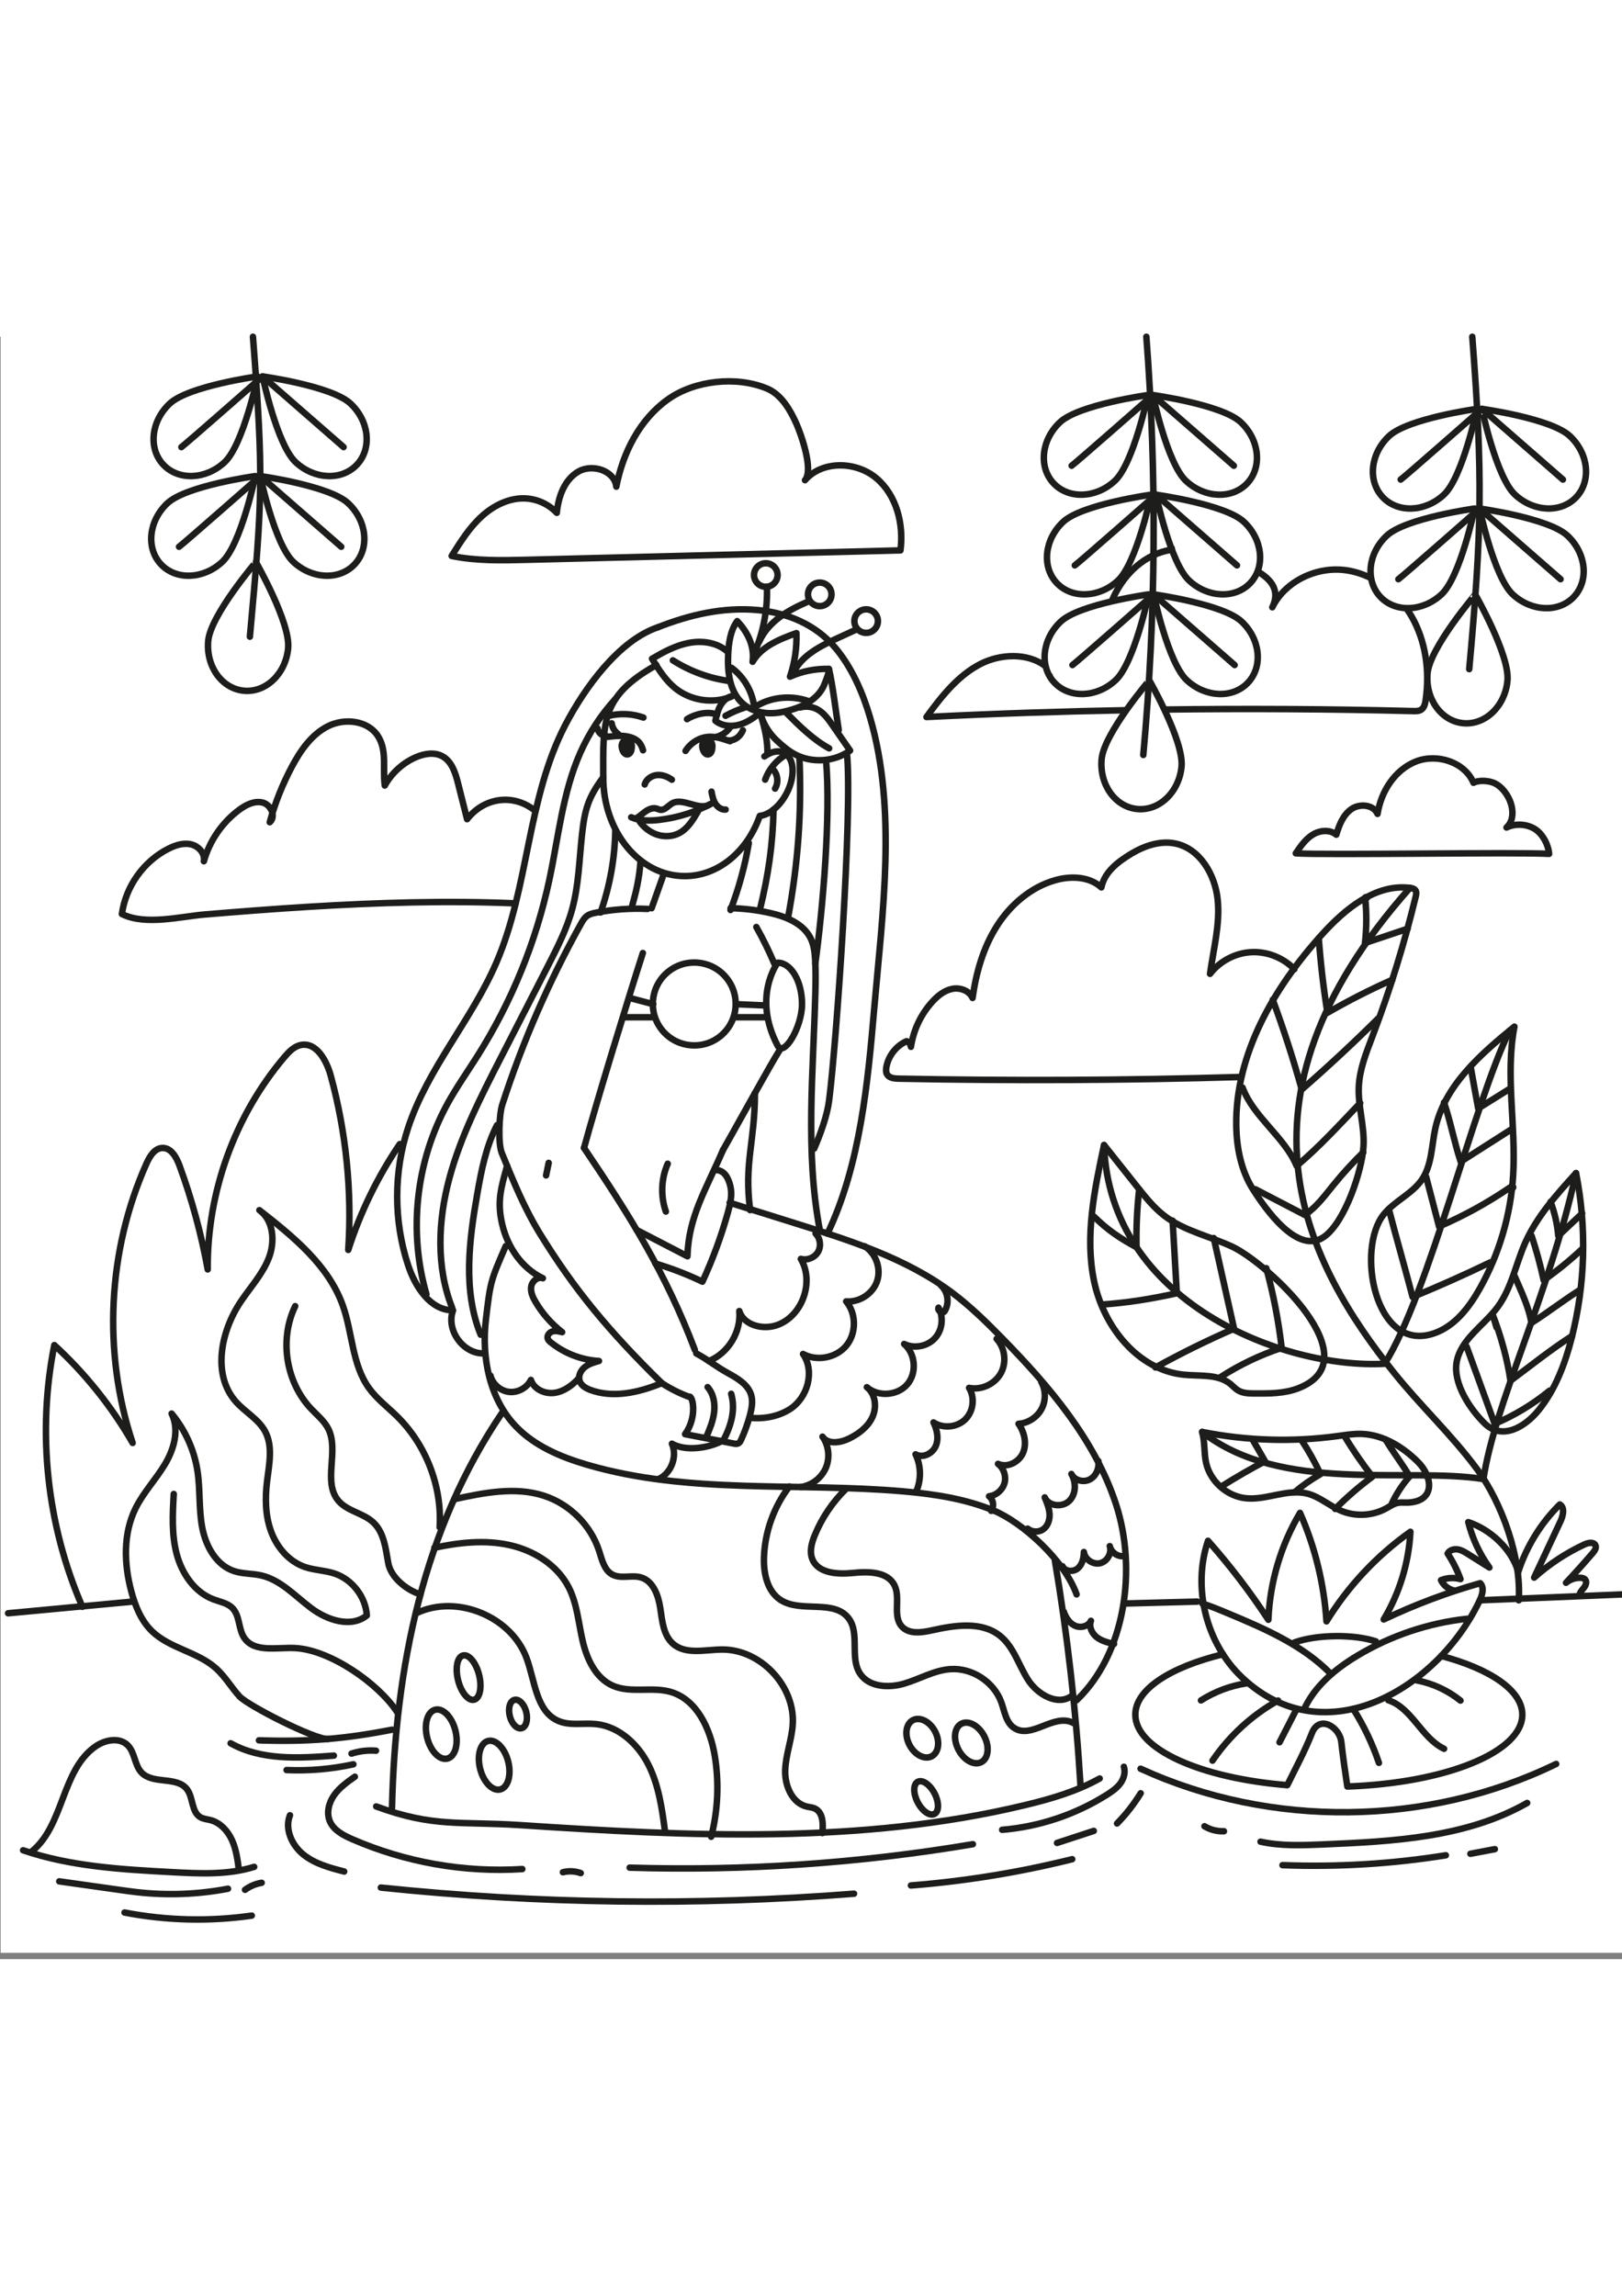 <?xml version="1.0" encoding="utf-8"?>
<!-- Generator: Adobe Illustrator 27.5.0, SVG Export Plug-In . SVG Version: 6.00 Build 0)  -->
<svg xmlns="http://www.w3.org/2000/svg" xmlns:xlink="http://www.w3.org/1999/xlink" viewBox="0 0 500 500" width="595" height="842" preserveAspectRatio="xMidYMid meet" data-scaled="true">
<rect x="0" y="0" width="500" height="500" fill="#808080" stroke="none"/>
<g id="BACKGROUND">
	<rect x="0.193" y="-1.936" style="fill:#FFFFFF;" width="500" height="500"/>
</g>
<g id="OBJECTS">
	<g>
		<g>
			<path style="fill:none;stroke:#1D1D1B;stroke-width:2;stroke-linecap:round;stroke-linejoin:round;stroke-miterlimit:10;" d="
				M353.377,0c3.289,42.891,2.973,86.058-0.945,128.896"/>
			<path style="fill:none;stroke:#1D1D1B;stroke-width:2;stroke-linecap:round;stroke-linejoin:round;stroke-miterlimit:10;" d="
				M339.594,130.132c-0.739,7.877,4.177,14.779,10.98,15.417c6.803,0.638,12.916-5.23,13.655-13.107
				c0.739-7.877-9.937-26.541-9.937-26.541S340.332,122.255,339.594,130.132z"/>
			<path style="fill:none;stroke:#1D1D1B;stroke-width:2;stroke-linecap:round;stroke-linejoin:round;stroke-miterlimit:10;" d="
				M365.827,105.834c5.784,5.398,14.251,5.725,18.913,0.73c4.662-4.995,3.753-13.42-2.031-18.818
				c-5.784-5.398-27.081-8.354-27.081-8.354S360.043,100.436,365.827,105.834z"/>
			<path style="fill:none;stroke:#1D1D1B;stroke-width:2;stroke-linecap:round;stroke-linejoin:round;stroke-miterlimit:10;" d="
				M343.913,105.834c-5.784,5.398-14.251,5.725-18.913,0.73c-4.662-4.995-3.753-13.42,2.031-18.818
				c5.784-5.398,27.081-8.354,27.081-8.354S349.696,100.436,343.913,105.834z"/>
			<path style="fill:none;stroke:#1D1D1B;stroke-width:2;stroke-linecap:round;stroke-linejoin:round;stroke-miterlimit:10;" d="
				M330.594,101.178c1.128-0.752,25.033-21.785,25.033-21.785l24.964,21.785"/>
			<path style="fill:none;stroke:#1D1D1B;stroke-width:2;stroke-linecap:round;stroke-linejoin:round;stroke-miterlimit:10;" d="
				M366.55,75.12c5.784,5.398,14.251,5.725,18.913,0.73c4.662-4.995,3.753-13.42-2.031-18.818
				c-5.784-5.398-27.081-8.354-27.081-8.354S360.766,69.722,366.55,75.12z"/>
			<path style="fill:none;stroke:#1D1D1B;stroke-width:2;stroke-linecap:round;stroke-linejoin:round;stroke-miterlimit:10;" d="
				M344.636,75.12c-5.784,5.398-14.251,5.725-18.913,0.73c-4.662-4.995-3.753-13.42,2.031-18.818
				c5.784-5.398,27.081-8.354,27.081-8.354S350.42,69.722,344.636,75.12z"/>
			<path style="fill:none;stroke:#1D1D1B;stroke-width:2;stroke-linecap:round;stroke-linejoin:round;stroke-miterlimit:10;" d="
				M331.318,70.464c1.128-0.752,25.033-21.785,25.033-21.785l24.964,21.785"/>
			<path style="fill:none;stroke:#1D1D1B;stroke-width:2;stroke-linecap:round;stroke-linejoin:round;stroke-miterlimit:10;" d="
				M365.579,44.406c5.784,5.398,14.251,5.725,18.913,0.73c4.662-4.995,3.753-13.42-2.031-18.818
				c-5.784-5.398-27.081-8.353-27.081-8.353S359.795,39.008,365.579,44.406z"/>
			<path style="fill:none;stroke:#1D1D1B;stroke-width:2;stroke-linecap:round;stroke-linejoin:round;stroke-miterlimit:10;" d="
				M343.665,44.406c-5.784,5.398-14.251,5.725-18.913,0.73c-4.662-4.995-3.753-13.42,2.031-18.818
				c5.784-5.398,27.081-8.353,27.081-8.353S349.448,39.008,343.665,44.406z"/>
			<path style="fill:none;stroke:#1D1D1B;stroke-width:2;stroke-linecap:round;stroke-linejoin:round;stroke-miterlimit:10;" d="
				M330.346,39.75c1.128-0.752,25.033-21.785,25.033-21.785l24.964,21.785"/>
		</g>
		<g>
			<path style="fill:none;stroke:#1D1D1B;stroke-width:2;stroke-linecap:round;stroke-linejoin:round;stroke-miterlimit:10;" d="
				M453.846,0c3.289,42.891,2.973,59.604-0.945,102.442"/>
			<path style="fill:none;stroke:#1D1D1B;stroke-width:2;stroke-linecap:round;stroke-linejoin:round;stroke-miterlimit:10;" d="
				M440.063,103.678c-0.739,7.877,4.177,14.779,10.98,15.417c6.803,0.638,12.916-5.23,13.655-13.107
				c0.739-7.877-9.937-26.541-9.937-26.541S440.801,95.801,440.063,103.678z"/>
			<path style="fill:none;stroke:#1D1D1B;stroke-width:2;stroke-linecap:round;stroke-linejoin:round;stroke-miterlimit:10;" d="
				M466.296,79.38c5.784,5.398,14.251,5.725,18.913,0.73c4.662-4.995,3.753-13.42-2.031-18.818
				c-5.784-5.398-27.081-8.353-27.081-8.353S460.512,73.982,466.296,79.38z"/>
			<path style="fill:none;stroke:#1D1D1B;stroke-width:2;stroke-linecap:round;stroke-linejoin:round;stroke-miterlimit:10;" d="
				M444.382,79.38c-5.783,5.398-14.251,5.725-18.913,0.73c-4.662-4.995-3.753-13.42,2.031-18.818
				c5.784-5.398,27.081-8.353,27.081-8.353S450.165,73.982,444.382,79.38z"/>
			<path style="fill:none;stroke:#1D1D1B;stroke-width:2;stroke-linecap:round;stroke-linejoin:round;stroke-miterlimit:10;" d="
				M431.063,74.723c1.128-0.752,25.033-21.785,25.033-21.785l24.964,21.785"/>
			<path style="fill:none;stroke:#1D1D1B;stroke-width:2;stroke-linecap:round;stroke-linejoin:round;stroke-miterlimit:10;" d="
				M467.019,48.666c5.784,5.398,14.251,5.725,18.913,0.73c4.662-4.995,3.753-13.42-2.031-18.818s-27.081-8.353-27.081-8.353
				S461.235,43.268,467.019,48.666z"/>
			<path style="fill:none;stroke:#1D1D1B;stroke-width:2;stroke-linecap:round;stroke-linejoin:round;stroke-miterlimit:10;" d="
				M445.105,48.666c-5.784,5.398-14.251,5.725-18.913,0.73s-3.753-13.42,2.031-18.818c5.784-5.398,27.081-8.353,27.081-8.353
				S450.889,43.268,445.105,48.666z"/>
			<path style="fill:none;stroke:#1D1D1B;stroke-width:2;stroke-linecap:round;stroke-linejoin:round;stroke-miterlimit:10;" d="
				M431.787,44.009c1.128-0.752,25.033-21.785,25.033-21.785l24.964,21.785"/>
		</g>
		<g>
			<path style="fill:none;stroke:#1D1D1B;stroke-width:2;stroke-linecap:round;stroke-linejoin:round;stroke-miterlimit:10;" d="
				M77.974,0c3.289,42.891,2.973,49.604-0.944,92.442"/>
			<path style="fill:none;stroke:#1D1D1B;stroke-width:2;stroke-linecap:round;stroke-linejoin:round;stroke-miterlimit:10;" d="
				M64.19,93.678c-0.739,7.877,4.177,14.779,10.98,15.417c6.803,0.638,12.916-5.23,13.655-13.107
				c0.739-7.877-9.937-26.541-9.937-26.541S64.929,85.801,64.19,93.678z"/>
			<path style="fill:none;stroke:#1D1D1B;stroke-width:2;stroke-linecap:round;stroke-linejoin:round;stroke-miterlimit:10;" d="
				M90.424,69.38c5.784,5.398,14.251,5.725,18.913,0.73c4.662-4.995,3.753-13.42-2.031-18.818
				c-5.784-5.398-27.081-8.353-27.081-8.353S84.64,63.982,90.424,69.38z"/>
			<path style="fill:none;stroke:#1D1D1B;stroke-width:2;stroke-linecap:round;stroke-linejoin:round;stroke-miterlimit:10;" d="
				M68.51,69.38c-5.784,5.398-14.251,5.725-18.913,0.73c-4.662-4.995-3.753-13.42,2.031-18.818
				c5.784-5.398,27.081-8.353,27.081-8.353S74.293,63.982,68.51,69.38z"/>
			<path style="fill:none;stroke:#1D1D1B;stroke-width:2;stroke-linecap:round;stroke-linejoin:round;stroke-miterlimit:10;" d="
				M55.191,64.723c1.128-0.752,25.033-21.785,25.033-21.785l24.964,21.785"/>
			<path style="fill:none;stroke:#1D1D1B;stroke-width:2;stroke-linecap:round;stroke-linejoin:round;stroke-miterlimit:10;" d="
				M91.147,38.666c5.784,5.398,14.251,5.725,18.913,0.73c4.662-4.995,3.753-13.42-2.031-18.818
				c-5.784-5.398-27.081-8.353-27.081-8.353S85.363,33.268,91.147,38.666z"/>
			<path style="fill:none;stroke:#1D1D1B;stroke-width:2;stroke-linecap:round;stroke-linejoin:round;stroke-miterlimit:10;" d="
				M69.233,38.666c-5.784,5.398-14.251,5.725-18.913,0.73s-3.753-13.42,2.031-18.818c5.784-5.398,27.081-8.353,27.081-8.353
				S75.016,33.268,69.233,38.666z"/>
			<path style="fill:none;stroke:#1D1D1B;stroke-width:2;stroke-linecap:round;stroke-linejoin:round;stroke-miterlimit:10;" d="
				M55.914,34.009c1.128-0.752,25.033-21.785,25.033-21.785l24.964,21.785"/>
		</g>
	</g>
	<g>
		
			<line style="fill:none;stroke:#1D1D1B;stroke-width:2;stroke-linecap:round;stroke-linejoin:round;stroke-miterlimit:10;" x1="2.497" y1="393.41" x2="40.877" y2="389.813"/>
		
			<line style="fill:none;stroke:#1D1D1B;stroke-width:2;stroke-linecap:round;stroke-linejoin:round;stroke-miterlimit:10;" x1="346.46" y1="390.41" x2="369.071" y2="389.813"/>
		
			<line style="fill:none;stroke:#1D1D1B;stroke-width:2;stroke-linecap:round;stroke-linejoin:round;stroke-miterlimit:10;" x1="456.151" y1="389.417" x2="500.328" y2="387.589"/>
	</g>
	<g>
		<g>
			<path style="fill:none;stroke:#1D1D1B;stroke-width:2;stroke-linecap:round;stroke-linejoin:round;stroke-miterlimit:10;" d="
				M456.151,389.417c0.803-1.702,1.45-3.944,0.127-5.282c-10.202,2.888-20.161,6.634-29.737,11.187
				c4.896-8.156,7.749-17.527,8.227-27.027c-10.36,7.339-19.216,16.792-25.864,27.609c-0.741-11.507-3.517-22.88-8.16-33.435
				c-5.903,9.953-9.288,21.386-9.755,32.949c-5.605-8.55-11.83-16.694-18.609-24.346c-4.88,14.511-0.579,31.684,10.565,42.182
				C408.636,437.451,443.432,416.355,456.151,389.417z"/>
			<path style="fill:none;stroke:#1D1D1B;stroke-width:2;stroke-linecap:round;stroke-linejoin:round;stroke-miterlimit:10;" d="
				M452.221,395.105c-11.895,1.297-23.499,5.197-33.763,11.346c-6.826,4.089-13.278,9.438-16.525,16.703"/>
			<path style="fill:none;stroke:#1D1D1B;stroke-width:2;stroke-linecap:round;stroke-linejoin:round;stroke-miterlimit:10;" d="
				M370.627,390.41c2.451,0.753,4.822,1.741,7.188,2.728c11.642,4.854,23.622,9.932,32.436,18.955"/>
			<path style="fill:none;stroke:#1D1D1B;stroke-width:2;stroke-linecap:round;stroke-linejoin:round;stroke-miterlimit:10;" d="
				M399.008,402.418c6.749-2.477,18.32-2.632,25.133-0.338"/>
			<path style="fill:none;stroke:#1D1D1B;stroke-width:2;stroke-linecap:round;stroke-linejoin:round;stroke-miterlimit:10;" d="
				M376.985,406.041c-16.262,3.973-27.004,10.829-27.004,18.62c0,10.644,20.054,19.537,46.838,21.724
				c2.608-5.317,5.427-10.499,7.613-16.08c2.224-5.678,8.546-1.929,9.048,2.809c0.487,4.591,1.194,9.136,1.849,13.686
				c30.265-1.071,53.943-10.573,53.943-22.14c0-7.465-9.86-14.07-24.987-18.105"/>
			<path style="fill:none;stroke:#1D1D1B;stroke-width:2;stroke-linecap:round;stroke-linejoin:round;stroke-miterlimit:10;" d="
				M351.599,441.313c40.108,18.398,88.435,17.845,128.111-1.466"/>
			<path style="fill:none;stroke:#1D1D1B;stroke-width:2;stroke-linecap:round;stroke-linejoin:round;stroke-miterlimit:10;" d="
				M470.77,451.87c-18.804,10.698-41.355,11.869-62.97,12.781c-6.429,0.271-12.944,0.536-19.228-0.847"/>
			<path style="fill:none;stroke:#1D1D1B;stroke-width:2;stroke-linecap:round;stroke-linejoin:round;stroke-miterlimit:10;" d="
				M377.298,460.578c-2.094,0.095-4.214-0.446-6.006-1.533"/>
			<path style="fill:none;stroke:#1D1D1B;stroke-width:2;stroke-linecap:round;stroke-linejoin:round;stroke-miterlimit:10;" d="
				M395.344,471.036c16.831,0.647,33.726-0.374,50.357-3.044"/>
			<path style="fill:none;stroke:#1D1D1B;stroke-width:2;stroke-linecap:round;stroke-linejoin:round;stroke-miterlimit:10;" d="
				M453.271,467.531c2.511-0.475,5.022-0.95,7.533-1.425"/>
		</g>
		<path style="fill:none;stroke:#1D1D1B;stroke-width:2;stroke-linecap:round;stroke-linejoin:round;stroke-miterlimit:10;" d="
			M384.143,415.013c-4.94,0.766-9.717,2.567-13.934,5.252"/>
		<path style="fill:none;stroke:#1D1D1B;stroke-width:2;stroke-linecap:round;stroke-linejoin:round;stroke-miterlimit:10;" d="
			M393.972,420.297c-8.046,4.501-15.023,10.899-20.204,18.525"/>
		<path style="fill:none;stroke:#1D1D1B;stroke-width:2;stroke-linecap:round;stroke-linejoin:round;stroke-miterlimit:10;" d="
			M399.708,422.903c-1.758,3.422-3.516,6.843-5.274,10.264"/>
		<path style="fill:none;stroke:#1D1D1B;stroke-width:2;stroke-linecap:round;stroke-linejoin:round;stroke-miterlimit:10;" d="
			M417.155,422.896c3.286,5.199,5.948,10.792,7.911,16.621"/>
		<path style="fill:none;stroke:#1D1D1B;stroke-width:2;stroke-linecap:round;stroke-linejoin:round;stroke-miterlimit:10;" d="
			M427.956,420.209c7.31,2.389,10.252,11.665,17.199,14.964"/>
		<path style="fill:none;stroke:#1D1D1B;stroke-width:2;stroke-linecap:round;stroke-linejoin:round;stroke-miterlimit:10;" d="
			M436.805,414.106c4.882,0.939,9.526,3.093,13.397,6.214"/>
	</g>
	<g>
		<g>
			<g>
				<path style="fill:none;stroke:#1D1D1B;stroke-width:2;stroke-linecap:round;stroke-linejoin:round;stroke-miterlimit:10;" d="
					M468.167,389.417c0.886-13.034-5.145-30.021-12.92-40.52c-7.775-10.5-17.427-19.469-25.579-29.678
					c-26.353-33.003-53.895-83.103,4.965-149.366"/>
				<path style="fill:none;stroke:#1D1D1B;stroke-width:2;stroke-linecap:round;stroke-linejoin:round;stroke-miterlimit:10;" d="
					M420.313,249.549c0.381-6.184-1.74-12.308-1.444-18.496c0.256-5.352,2.298-10.433,4.202-15.441
					c5.344-14.058,9.801-28.453,13.336-43.071c0.155-0.641,0.295-1.371-0.073-1.919c-0.358-0.533-1.062-0.689-1.699-0.769
					c-10.579-1.318-19.999,6.469-27.147,14.379c-14.783,16.36-26.75,36.896-26.39,58.943c0.112,6.846,1.488,13.835,5.16,19.614
					c3.917,6.163,13.828,20.334,21.93,14.582C414.631,272.796,419.832,257.071,420.313,249.549z"/>
				<path style="fill:none;stroke:#1D1D1B;stroke-width:2;stroke-linecap:round;stroke-linejoin:round;stroke-miterlimit:10;" d="
					M426.608,270.413c3.387-4.125,8.807-6.317,11.783-10.748c3.057-4.554,2.898-10.449,4.088-15.803
					c2.924-13.15,13.912-22.741,24.357-31.248c-2.859,14.958,0.513,30.389-0.376,45.593c-0.717,12.264-4.257,24.354-10.268,35.067
					c-3.293,5.87-7.715,11.634-14.073,13.843C423.736,313.502,417.935,280.976,426.608,270.413z"/>
				<path style="fill:none;stroke:#1D1D1B;stroke-width:2;stroke-linecap:round;stroke-linejoin:round;stroke-miterlimit:10;" d="
					M379.835,280.425c-6.962-3.247-14.807-4.845-20.902-9.519c-3.231-2.478-5.799-5.7-8.332-8.888
					c-3.422-4.306-6.844-8.612-10.265-12.918c-2.986,13.876-5.978,28.252-3.04,42.138c2.938,13.886,13.502,27.217,27.623,28.646
					c4.945,0.5,10.515-0.29,14.364,2.856c0.775,0.634,1.441,1.406,2.291,1.935c1.534,0.954,3.446,0.992,5.252,1.001
					c4.47,0.022,9.057,0.024,13.238-1.557C423.325,315.322,390.54,285.417,379.835,280.425z"/>
				<path style="fill:none;stroke:#1D1D1B;stroke-width:2;stroke-linecap:round;stroke-linejoin:round;stroke-miterlimit:10;" d="
					M465.379,213.807c-11.05,22.31-24.856,81.064-38.55,102.712c-31.197,1.665-84.844-18.965-86.493-67.419"/>
				<path style="fill:none;stroke:#1D1D1B;stroke-width:2;stroke-linecap:round;stroke-linejoin:round;stroke-miterlimit:10;" d="
					M485.835,257.75c-8.254,37.508-25.117,70.977-28.551,94.305c-23.328-3.765-62.434,4.607-86.721-14.536"/>
				<path style="fill:none;stroke:#1D1D1B;stroke-width:2;stroke-linecap:round;stroke-linejoin:round;stroke-miterlimit:10;" d="
					M449.028,316.005c1.244-7.06,8.405-11.237,12.661-17.006c4.285-5.808,5.567-13.24,8.504-19.833
					c3.613-8.111,9.677-14.838,15.642-21.416c3.339,16.784,2.864,34.316-1.379,50.895c-2.02,7.89-4.962,15.709-10.058,22.063
					c-4.272,5.326-11.284,9.446-16.651,4.274C453.196,330.597,447.866,322.602,449.028,316.005z"/>
				<path style="fill:none;stroke:#1D1D1B;stroke-width:2;stroke-linecap:round;stroke-linejoin:round;stroke-miterlimit:10;" d="
					M419.728,338.134c-2.463-0.084-4.912,0.323-7.354,0.658c-13.879,1.901-28.074,1.469-41.812-1.274
					c0.915,3.091,0.532,6.429,1.24,9.573c1.278,5.671,6.42,10.25,12.201,10.865c6.396,0.681,12.883-3.035,19.104-1.4
					c3.747,0.985,6.748,3.773,10.32,5.273c4.391,1.844,9.613,1.579,13.795-0.7c1.23-0.67,2.412-1.518,3.792-1.76
					c0.961-0.169,1.948-0.027,2.923-0.066c8.713-0.348,7.685-8.006,3.219-12.476C432.548,342.214,426.405,338.362,419.728,338.134z"
					/>
				<path style="fill:none;stroke:#1D1D1B;stroke-width:2;stroke-linecap:round;stroke-linejoin:round;stroke-miterlimit:10;" d="
					M25.397,391.413c-10.965-25.176-14.029-53.727-8.655-80.657c9.521,8.748,17.697,18.959,24.152,30.163
					c-9.297-27.922-7.736-59.307,4.286-86.169c0.979-2.187,2.481-4.662,4.875-4.74c2.713-0.089,4.351,2.9,5.285,5.449
					c3.806,10.387,6.718,21.101,8.692,31.986c-0.236-23.681,8.309-47.349,23.616-65.419c1.397-1.649,3.004-3.345,5.127-3.754
					c4.77-0.919,7.902,4.777,9.181,9.463c4.759,17.432,6.591,35.658,5.397,53.689c3.689-11.555,9.054-22.573,15.876-32.603"/>
			</g>
			<path style="fill:none;stroke:#1D1D1B;stroke-width:2;stroke-linecap:round;stroke-linejoin:round;stroke-miterlimit:10;" d="
				M477.986,266.608c1.261,3.366,2.061,6.905,2.371,10.486c2.453-2.307,4.906-4.614,7.359-6.921"/>
			<path style="fill:none;stroke:#1D1D1B;stroke-width:2;stroke-linecap:round;stroke-linejoin:round;stroke-miterlimit:10;" d="
				M472.134,277.074c1.479,4.497,2.722,9.071,3.723,13.698c4.204-2.942,8.195-6.191,11.928-9.711"/>
			<path style="fill:none;stroke:#1D1D1B;stroke-width:2;stroke-linecap:round;stroke-linejoin:round;stroke-miterlimit:10;" d="
				M466.916,289.521c1.968,4.611,4.367,9.465,5.156,14.417c5.232-3.338,9.463-6.676,14.695-10.013"/>
			<path style="fill:none;stroke:#1D1D1B;stroke-width:2;stroke-linecap:round;stroke-linejoin:round;stroke-miterlimit:10;" d="
				M461.323,305.323c-0.387-1.29-0.774-2.581-1.161-3.871c2.43,6.282,4.515,13.63,5.455,20.3c6.516-4.833,12.194-9.448,19.02-13.833
				"/>
			<path style="fill:none;stroke:#1D1D1B;stroke-width:2;stroke-linecap:round;stroke-linejoin:round;stroke-miterlimit:10;" d="
				M452.102,311.24c2.882,7.929,5.764,15.857,8.645,23.786c6.094-2.579,11.815-6.036,16.933-10.23"/>
			<path style="fill:none;stroke:#1D1D1B;stroke-width:2;stroke-linecap:round;stroke-linejoin:round;stroke-miterlimit:10;" d="
				M421.353,172.955c0.058-0.29-0.521-0.36-0.533-0.064c0.493,4.635,0.475,9.325-0.056,13.956c4.383-1.467,8.766-2.934,13.148-4.401
				"/>
			<path style="fill:none;stroke:#1D1D1B;stroke-width:2;stroke-linecap:round;stroke-linejoin:round;stroke-miterlimit:10;" d="
				M406.521,185.338c0.566,7.705,1.457,15.386,2.671,23.015c6.487-3.754,13.177-7.157,20.03-10.192"/>
			<path style="fill:none;stroke:#1D1D1B;stroke-width:2;stroke-linecap:round;stroke-linejoin:round;stroke-miterlimit:10;" d="
				M392.336,204.325c3.36,9.095,6.346,18.329,8.947,27.669c8.165-7.123,16.103-14.508,23.795-22.14"/>
			<path style="fill:none;stroke:#1D1D1B;stroke-width:2;stroke-linecap:round;stroke-linejoin:round;stroke-miterlimit:10;" d="
				M383.041,231.403c3.308,9.049,12.988,15.238,16.667,24.143c7.118-6.016,12.918-12.409,19.362-19.142
				c0.075-0.078,0.15-0.157,0.225-0.235"/>
			<path style="fill:none;stroke:#1D1D1B;stroke-width:2;stroke-linecap:round;stroke-linejoin:round;stroke-miterlimit:10;" d="
				M386.986,262.732c5.079,2.641,10.158,5.282,15.237,7.922c3.591-2.406,6.195-5.983,8.919-9.34
				c2.835-3.493,5.877-6.819,9.103-9.955"/>
			<path style="fill:none;stroke:#1D1D1B;stroke-width:2;stroke-linecap:round;stroke-linejoin:round;stroke-miterlimit:10;" d="
				M453.382,225.224c0.761,4.206,1.523,8.411,2.284,12.617c3.291-2.051,6.582-4.103,9.872-6.154"/>
			<path style="fill:none;stroke:#1D1D1B;stroke-width:2;stroke-linecap:round;stroke-linejoin:round;stroke-miterlimit:10;" d="
				M445.124,235.977c2.076,6.078,3.126,12.165,5.151,18.26c5.334-3.402,10.668-6.804,16.003-10.206"/>
			<path style="fill:none;stroke:#1D1D1B;stroke-width:2;stroke-linecap:round;stroke-linejoin:round;stroke-miterlimit:10;" d="
				M439.615,258.874c1.33,5.115,2.66,10.23,3.99,15.345c7.68-3.31,15.04-7.364,21.942-12.087c0.264-0.181,0.638-0.358,0.873-0.142
				c0.236,0.216-0.348,0.598-0.327,0.279"/>
			<path style="fill:none;stroke:#1D1D1B;stroke-width:2;stroke-linecap:round;stroke-linejoin:round;stroke-miterlimit:10;" d="
				M428.117,268.842c2.445,9.366,4.89,17.732,7.335,27.098c8.095-3.316,16.087-6.882,23.962-10.691"/>
			<path style="fill:none;stroke:#1D1D1B;stroke-width:2;stroke-linecap:round;stroke-linejoin:round;stroke-miterlimit:10;" d="
				M337.229,271.146c4.178,4.133,7.95,6.667,13.123,9.457c-0.122-5.957,0.15-11.921,0.815-17.842"/>
			<path style="fill:none;stroke:#1D1D1B;stroke-width:2;stroke-linecap:round;stroke-linejoin:round;stroke-miterlimit:10;" d="
				M361.468,272.389c0.436,7.466,0.872,14.933,1.308,22.4c-7.97,1.749-15.068,2.915-23.207,3.484"/>
			<path style="fill:none;stroke:#1D1D1B;stroke-width:2;stroke-linecap:round;stroke-linejoin:round;stroke-miterlimit:10;" d="
				M374.158,277.776c2.085,9.311,4.171,18.623,6.256,27.934c-8.265,3.589-16.357,7.576-24.239,11.943"/>
			<path style="fill:none;stroke:#1D1D1B;stroke-width:2;stroke-linecap:round;stroke-linejoin:round;stroke-miterlimit:10;" d="
				M390.349,287.059c2.192,8.051,3.778,16.267,4.742,24.555c-6.619,2.178-12.958,5.206-18.813,8.986"/>
			<path style="fill:none;stroke:#1D1D1B;stroke-width:2;stroke-linecap:round;stroke-linejoin:round;stroke-miterlimit:10;" d="
				M386.424,340.414c1.18,2.044,2.361,4.089,3.541,6.134c-4.532,2.405-8.978,4.972-13.327,7.694"/>
			<path style="fill:none;stroke:#1D1D1B;stroke-width:2;stroke-linecap:round;stroke-linejoin:round;stroke-miterlimit:10;" d="
				M401.172,339.991c2.226,3.354,4.195,6.879,5.884,10.534c-2.833,1.603-5.512,3.476-7.99,5.587"/>
			<path style="fill:none;stroke:#1D1D1B;stroke-width:2;stroke-linecap:round;stroke-linejoin:round;stroke-miterlimit:10;" d="
				M414.391,338.689c2.627,4.382,5.526,8.601,8.675,12.625c-4.073,3.018-7.917,6.345-11.49,9.942"/>
			<path style="fill:none;stroke:#1D1D1B;stroke-width:2;stroke-linecap:round;stroke-linejoin:round;stroke-miterlimit:10;" d="
				M427.102,339.859c2.48,4.119,4.961,7.237,7.441,11.356c-2.272,2.568-4.162,5.473-5.588,8.591"/>
		</g>
		<path style="fill:none;stroke:#1D1D1B;stroke-width:2;stroke-linecap:round;stroke-linejoin:round;stroke-miterlimit:10;" d="
			M486.906,387.777c0.111-0.9,0.846-1.569,1.399-2.287c0.553-0.719,0.929-1.8,0.333-2.483c-0.366-0.419-0.973-0.524-1.529-0.532
			c-1.577-0.024-3.156,0.532-4.37,1.539c2.823-2.999,5.577-6.064,8.257-9.192c0.563-0.657,1.159-1.513,0.833-2.313
			c-0.475-1.164-2.195-0.873-3.336-0.345c-5.662,2.622-10.931,6.091-15.577,10.256c2.702-5.774,5.405-11.548,8.107-17.322
			c0.812-1.735,1.435-4.206-0.188-5.225c-5.841,5.766-10.274,12.949-12.81,20.755c-2.077-7.023-8.47-12.987-15.413-15.317
			c1.254,5.025,3.478,9.806,6.512,14.003c-2.191-1.379-4.382-2.758-6.573-4.137c-1.004-0.632-2.046-1.279-3.219-1.457
			c-1.173-0.179-2.523,0.236-3.081,1.283c1.613,2.466,2.945,5.116,3.96,7.883c-1.962-0.551-4.106-0.434-5.997,0.326
			c0.742,1.567,2.225,2.764,3.913,3.159"/>
	</g>
	<g>
		<g>
			
				<ellipse transform="matrix(0.755 -0.655 0.655 0.755 -82.4 190.601)" style="fill:none;stroke:#1D1D1B;stroke-width:2;stroke-linecap:round;stroke-linejoin:round;stroke-miterlimit:10;" cx="214.15" cy="205.692" rx="12.781" ry="12.781"/>
			<path style="fill:none;stroke:#1D1D1B;stroke-width:2;stroke-linecap:round;stroke-linejoin:round;stroke-miterlimit:10;" d="
				M239.712,218.473c1.93,3.676,7.518-5.722,7.518-12.781c0-7.059-3.366-12.781-7.518-12.781
				C239.712,192.911,231.818,203.436,239.712,218.473z"/>
			
				<line style="fill:none;stroke:#1D1D1B;stroke-width:2;stroke-linecap:round;stroke-linejoin:round;stroke-miterlimit:10;" x1="226.931" y1="205.692" x2="236.204" y2="206.104"/>
			
				<line style="fill:none;stroke:#1D1D1B;stroke-width:2;stroke-linecap:round;stroke-linejoin:round;stroke-miterlimit:10;" x1="226.275" y1="209.732" x2="236.204" y2="209.732"/>
			
				<line style="fill:none;stroke:#1D1D1B;stroke-width:2;stroke-linecap:round;stroke-linejoin:round;stroke-miterlimit:10;" x1="201.369" y1="205.692" x2="194.226" y2="203.812"/>
			
				<line style="fill:none;stroke:#1D1D1B;stroke-width:2;stroke-linecap:round;stroke-linejoin:round;stroke-miterlimit:10;" x1="192.347" y1="209.732" x2="201.369" y2="209.732"/>
			<path style="fill:none;stroke:#1D1D1B;stroke-width:2;stroke-linecap:round;stroke-linejoin:round;stroke-miterlimit:10;" d="
				M202.341,101.178c-17.336,9.693-16.385,17.777-16.385,34.594c0,16.817,11.248,30.449,25.124,30.449
				c10.396,0,19.316-7.652,23.137-18.562c2.846-0.267,6.15-2.913,8.257-6.943c2.741-5.243,2.414-10.827-0.732-12.472
				c-1.743-0.911-3.985-0.417-6.105,1.093"/>
			<path style="fill:none;stroke:#1D1D1B;stroke-width:2;stroke-linecap:round;stroke-linejoin:round;stroke-miterlimit:10;" d="
				M202.841,89.522c-12.099,4.069-22.649,18.753-28.556,30.069c-5.906,11.316-8.751,23.944-11.306,36.451
				c-2.556,12.507-4.919,25.177-9.983,36.894c-7.617,17.621-21.078,32.455-27.131,50.673c-4.551,13.695-4.57,28.855-0.054,42.561
				c2.191,6.649,6.844,13.901,13.845,13.877c-2.242,6,3.059,13.437,9.463,13.275"/>
			<path style="fill:none;stroke:#1D1D1B;stroke-width:2;stroke-linecap:round;stroke-linejoin:round;stroke-miterlimit:10;" d="
				M202.841,89.522c9.771-3.839,20.089-6.248,30.545-5.311c9.251,0.829,17.975,4.397,24.074,11.614
				c5.15,6.094,8.531,13.947,10.755,21.551c8.299,28.37,3.828,60.221,1.316,89.186c-2.008,23.156-4.287,48.575-14.445,69.825"/>
			<path style="fill:none;stroke:#1D1D1B;stroke-width:2;stroke-linecap:round;stroke-linejoin:round;stroke-miterlimit:10;" d="
				M246.68,209.894"/>
			<path style="fill:none;stroke:#1D1D1B;stroke-width:2;stroke-linecap:round;stroke-linejoin:round;stroke-miterlimit:10;" d="
				M376.819,158.536"/>
			<path style="fill:none;stroke:#1D1D1B;stroke-width:2;stroke-linecap:round;stroke-linejoin:round;stroke-miterlimit:10;" d="
				M356.55,156.75"/>
			<path style="fill:none;stroke:#1D1D1B;stroke-width:2;stroke-linecap:round;stroke-linejoin:round;stroke-miterlimit:10;" d="
				M235.871,136.494c1.122-3.163,3.384-5.908,6.275-7.612"/>
			<path style="fill:none;stroke:#1D1D1B;stroke-width:2;stroke-linecap:round;stroke-linejoin:round;stroke-miterlimit:10;" d="
				M238.094,133.118c1.642,1.52,2.007,4.236,0.826,6.136"/>
			<path style="fill:none;stroke:#1D1D1B;stroke-width:2;stroke-linecap:round;stroke-linejoin:round;stroke-miterlimit:10;" d="
				M194.574,148.091c2.704,1.182,5.78,1.142,8.711,0.795c5.74-0.679,11.347-2.462,16.425-5.223"/>
			<path style="fill:none;stroke:#1D1D1B;stroke-width:2;stroke-linecap:round;stroke-linejoin:round;stroke-miterlimit:10;" d="
				M219.335,140.203c0.24,1.269,0.493,2.571,1.173,3.669c0.681,1.098,1.895,1.963,3.182,1.848"/>
			<path style="fill:none;stroke:#1D1D1B;stroke-width:2;stroke-linecap:round;stroke-linejoin:round;stroke-miterlimit:10;" d="
				M204.34,166.333c-1.157,3.263-2.313,6.525-3.47,9.788"/>
			<path style="fill:none;stroke:#1D1D1B;stroke-width:2;stroke-linecap:round;stroke-linejoin:round;stroke-miterlimit:10;" d="
				M204.781,319.263"/>
			<path style="fill:none;stroke:#1D1D1B;stroke-width:2;stroke-linecap:round;stroke-linejoin:round;stroke-miterlimit:10;" d="
				M199.626,176.341c-5.299-0.25-10.627,0.134-15.836,1.139c-0.991,0.191-2.01,0.419-2.826,1.012
				c-0.849,0.616-1.389,1.559-1.898,2.475c-9.863,17.727-17.995,36.418-24.241,55.718c-0.982,3.034-1.341,11.945-0.131,14.896
				c3.621,8.829,6.899,16.988,11.914,25.107c10.344,16.747,20.799,29.538,37.4,45.789"/>
			<path style="fill:none;stroke:#1D1D1B;stroke-width:2;stroke-linecap:round;stroke-linejoin:round;stroke-miterlimit:10;" d="
				M198.166,189.921c-4.37,13.591-14.398,46.3-18.133,60.079"/>
			<path style="fill:none;stroke:#1D1D1B;stroke-width:2;stroke-linecap:round;stroke-linejoin:round;stroke-miterlimit:10;" d="
				M176.762,233.091"/>
			<path style="fill:none;stroke:#1D1D1B;stroke-width:2;stroke-linecap:round;stroke-linejoin:round;stroke-miterlimit:10;" d="
				M233.147,181.912c2.059,3.644,3.908,7.405,5.537,11.26"/>
			<path style="fill:none;stroke:#1D1D1B;stroke-width:2;stroke-linecap:round;stroke-linejoin:round;stroke-miterlimit:10;" d="
				M240.318,219.881c-2.331,3.547-15.344,27.15-17.47,30.824"/>
			<path style="fill:none;stroke:#1D1D1B;stroke-width:2;stroke-linecap:round;stroke-linejoin:round;stroke-miterlimit:10;" d="
				M222.848,250.705c-5.179,12.057-10.621,20.448-10.935,32.686l-15.65-8.108"/>
			<path style="fill:none;stroke:#1D1D1B;stroke-width:2;stroke-linecap:round;stroke-linejoin:round;stroke-miterlimit:10;" d="
				M202.033,285.629c4.972,1.474,9.827,3.346,14.5,5.594c3.179-6.878,5.805-14.012,7.843-21.31c0.737-2.637,1.399-5.421,0.775-8.087
				c-0.625-2.666-1.945-5.135-4.68-4.995"/>
			<path style="fill:none;stroke:#1D1D1B;stroke-width:2;stroke-linecap:round;stroke-linejoin:round;stroke-miterlimit:10;" d="
				M155.888,280.255c-4.676,10.774-4.73,10.967-6.103,22.631c-1.373,11.664,1.073,24.34,9.163,32.854
				c5.824,6.129,13.942,9.531,22.056,11.909c31.331,9.182,64.815,5.346,97.341,8.179c9.504,0.828,19.069,2.261,27.893,5.887
				c8.824,3.626,21.898,15.353,25.635,25.875"/>
			<path style="fill:none;stroke:#1D1D1B;stroke-width:2;stroke-linecap:round;stroke-linejoin:round;stroke-miterlimit:10;" d="
				M224.921,266.882c6.749,2.115,13.499,4.229,20.248,6.344c16.913,5.299,34.19,10.781,48.374,21.409
				c5.513,4.13,10.454,8.967,15.275,13.887c14.643,14.946,28.687,31.401,35.202,51.285c6.515,19.884,2.985,45.92-12.13,60.389"/>
			<path style="fill:none;stroke:#1D1D1B;stroke-width:2;stroke-linecap:round;stroke-linejoin:round;stroke-miterlimit:10;" d="
				M325.17,377.068c3.887,23.08,6.533,46.369,7.923,69.733"/>
			<path style="fill:none;stroke:#1D1D1B;stroke-width:2;stroke-linecap:round;stroke-linejoin:round;stroke-miterlimit:10;" d="
				M154.693,331.746c-24.284,35.857-32.848,78.342-33.854,121.637"/>
			<path style="fill:none;stroke:#1D1D1B;stroke-width:2;stroke-linecap:round;stroke-linejoin:round;stroke-miterlimit:10;" d="
				M338.989,444.327c-7.129,3.992-15.07,6.294-23.015,8.205c-50.61,12.171-103.471,9.622-155.41,6.181
				c-18.869-1.25-26.855,0.774-44.597-5.77"/>
			<path style="fill:none;stroke:#1D1D1B;stroke-width:2;stroke-linecap:round;stroke-linejoin:round;stroke-miterlimit:10;" d="
				M346.448,440.717c0.564,1.733-0.019,3.68-1.105,5.143c-1.087,1.463-2.621,2.522-4.162,3.494
				c-9.681,6.108-20.847,9.843-32.255,10.79"/>
			<path style="fill:none;stroke:#1D1D1B;stroke-width:2;stroke-linecap:round;stroke-linejoin:round;stroke-miterlimit:10;" d="
				M299.902,464.579c-34.914,5.888-70.41,8.314-105.8,7.229"/>
			<path style="fill:none;stroke:#1D1D1B;stroke-width:2;stroke-linecap:round;stroke-linejoin:round;stroke-miterlimit:10;" d="
				M109.387,443.779c-2.331,1.641-4.71,3.328-6.361,5.652c-1.651,2.324-2.465,5.448-1.352,8.073c1.178,2.777,4.117,4.315,6.883,5.52
				c16.429,7.159,34.571,10.346,52.456,9.217"/>
			<path style="fill:none;stroke:#1D1D1B;stroke-width:2;stroke-linecap:round;stroke-linejoin:round;stroke-miterlimit:10;" d="
				M173.519,473.222c1.801-0.468,3.745-0.374,5.493,0.267"/>
			<path style="fill:none;stroke:#1D1D1B;stroke-width:2;stroke-linecap:round;stroke-linejoin:round;stroke-miterlimit:10;" d="
				M89.384,455.658c-1.696,4.248,0.581,9.251,4.145,12.117c3.564,2.866,8.14,4.082,12.568,5.227"/>
			<path style="fill:none;stroke:#1D1D1B;stroke-width:2;stroke-linecap:round;stroke-linejoin:round;stroke-miterlimit:10;" d="
				M117.404,477.95c48.43,5.051,97.32,5.684,145.864,1.89"/>
			<path style="fill:none;stroke:#1D1D1B;stroke-width:2;stroke-linecap:round;stroke-linejoin:round;stroke-miterlimit:10;" d="
				M280.808,477.299c16.757-1.326,33.405-4.037,49.717-8.098"/>
			<path style="fill:none;stroke:#1D1D1B;stroke-width:2;stroke-linecap:round;stroke-linejoin:round;stroke-miterlimit:10;" d="
				M351.632,448.876c-2.074,3.362-4.521,6.493-7.283,9.316"/>
			<path style="fill:none;stroke:#1D1D1B;stroke-width:2;stroke-linecap:round;stroke-linejoin:round;stroke-miterlimit:10;" d="
				M128.522,393.299c12.428-5.784,29.096,1.103,33.817,13.972c2.58,7.034,2.917,16.398,9.81,19.333
				c3.604,1.535,7.739,0.546,11.634,0.961c7.071,0.754,12.935,6.222,16.124,12.577c3.19,6.355,4.171,13.555,5.107,20.604"/>
			<path style="fill:none;stroke:#1D1D1B;stroke-width:2;stroke-linecap:round;stroke-linejoin:round;stroke-miterlimit:10;" d="
				M219.229,462.293c2.092-8.134,2.471-16.706,1.104-24.993c-1.371-8.314-5.532-17.338-13.63-19.667
				c-5.78-1.663-12.321,0.524-17.822-1.908c-5.224-2.31-7.944-8.125-9.25-13.686c-1.306-5.561-1.692-11.441-4.272-16.537
				c-3.51-6.931-10.756-11.447-18.344-13.115c-7.588-1.669-15.517-0.803-23.111,0.835"/>
			<path style="fill:none;stroke:#1D1D1B;stroke-width:2;stroke-linecap:round;stroke-linejoin:round;stroke-miterlimit:10;" d="
				M140.063,358.248c9.126-1.981,18.771-3.941,27.649-1.046c7.92,2.583,14.438,9.123,16.994,17.051
				c0.871,2.703,1.555,5.88,4.055,7.226c2.641,1.422,5.991,0.028,8.863,0.894c3.796,1.144,5.35,5.633,5.928,9.556
				c0.579,3.923,0.955,8.332,3.955,10.925c3.955,3.419,9.939,1.74,15.167,1.729c11.814-0.025,22.417,11.222,21.697,23.013
				c-0.291,4.759-2.141,9.331-2.324,14.095c-0.184,4.765,2.088,10.261,6.738,11.316c0.767,0.174,1.572,0.22,2.295,0.529
				c2.638,1.128,2.738,4.773,2.408,7.623"/>
			<path style="fill:none;stroke:#1D1D1B;stroke-width:2;stroke-linecap:round;stroke-linejoin:round;stroke-miterlimit:10;" d="
				M243.341,354.323c-4.8,6.252-7.581,14.029-7.835,21.906c-0.158,4.909,1.016,10.445,5.15,13.098c6.233,4,16.338-0.286,20.886,5.56
				c3.643,4.682,0.317,12.159,3.572,17.118c2.738,4.17,8.819,4.501,13.602,3.086c4.784-1.415,9.253-4.11,14.229-4.466
				c6.684-0.477,13.424,3.897,15.711,10.196c0.986,2.716,1.364,5.938,3.654,7.699c5.403,4.155,12.565-4.53,18.563-1.293"/>
			<path style="fill:none;stroke:#1D1D1B;stroke-width:2;stroke-linecap:round;stroke-linejoin:round;stroke-miterlimit:10;" d="
				M330.377,418.876c-4.32,3.21-10.575-0.432-13.474-4.967c-2.899-4.535-4.417-10.152-8.61-13.526
				c-5.677-4.569-13.91-3.305-21.022-1.714c-3.169,0.709-6.997,1.251-9.215-1.121c-3.027-3.238-0.337-8.848-2.345-12.799
				c-2.15-4.231-8.076-4.248-12.797-3.763c-4.721,0.485-10.736,0.13-12.503-4.275c-0.949-2.366-0.195-5.055,0.776-7.412
				c2.193-5.325,5.484-10.194,9.607-14.215"/>
			<path style="fill:none;stroke:#1D1D1B;stroke-width:2;stroke-linecap:round;stroke-linejoin:round;stroke-miterlimit:10;" d="
				M135.527,366.89c0.761-12.543-4.138-25.322-13.09-34.142c-2.93-2.887-6.287-5.391-8.693-8.727
				c-5.224-7.243-5.064-16.956-8.039-25.376c-4.407-12.477-15.327-21.312-25.746-29.469c4.343,3.107,4.862,9.592,2.966,14.584
				c-1.897,4.992-5.615,9.03-8.611,13.451c-6.259,9.237-8.997,22.671-1.582,31.009c2.842,3.196,6.924,5.331,8.968,9.087
				c2.512,4.617,1.255,10.254,0.621,15.472c-0.628,5.175-0.548,10.549,1.251,15.441c1.799,4.893,5.512,9.26,10.447,10.938
				c2.931,0.997,6.121,1.018,9.06,1.988c5.492,1.814,9.628,7.161,10.004,12.932c-4.822,3.916-12.149,1.491-17.125-2.227
				s-9.398-8.714-15.453-10.1c-2.74-0.627-5.643-0.453-8.315-1.327c-5.545-1.812-8.776-7.709-9.858-13.441
				c-1.082-5.733-0.569-11.661-1.456-17.427c-0.995-6.47-3.786-12.654-7.978-17.682c2.448,4.892,0.777,10.893-2.031,15.588
				c-2.808,4.695-6.685,8.727-9.097,13.638c-3.86,7.86-3.545,17.215-1.266,25.669c1.207,4.479,3.028,8.959,6.361,12.186
				c5.465,5.292,13.972,6.312,19.652,11.371c2.822,2.513,4.754,5.86,7.276,8.674c2.522,2.814,23.616,13.568,27.37,13.136"/>
			<path style="fill:none;stroke:#1D1D1B;stroke-width:2;stroke-linecap:round;stroke-linejoin:round;stroke-miterlimit:10;" d="
				M91,298.754c-4.948,10.226-2.897,23.419,4.922,31.66c1.853,1.953,4.026,3.694,5.25,6.091c3.485,6.828-1.829,16.447,3.167,22.261
				c2.772,3.226,7.676,3.759,10.771,6.676c3.288,3.099,3.775,8.042,4.57,12.49c0.795,4.448,5.623,8.313,9.936,9.658"/>
			<path style="fill:none;stroke:#1D1D1B;stroke-width:2;stroke-linecap:round;stroke-linejoin:round;stroke-miterlimit:10;" d="
				M53.559,356.643c-0.349,6.213-0.686,12.551,0.922,18.563c1.607,6.012,5.517,11.753,11.346,13.932
				c2.017,0.754,4.305,1.127,5.817,2.661c2.347,2.382,1.786,6.455,3.667,9.219c3.163,4.651,10.212,2.799,15.827,3.126
				c10.663,0.622,25.436,10.801,31.3,19.729"/>
			<path style="fill:none;stroke:#1D1D1B;stroke-width:2;stroke-linecap:round;stroke-linejoin:round;stroke-miterlimit:10;" d="
				M79.828,432.568c14.956,0.511,26.326-0.398,41.011-3.279"/>
			<path style="fill:none;stroke:#1D1D1B;stroke-width:2;stroke-linecap:round;stroke-linejoin:round;stroke-miterlimit:10;" d="
				M71.097,433.477c9.459,5.309,21.003,4.63,31.819,3.8"/>
			<path style="fill:none;stroke:#1D1D1B;stroke-width:2;stroke-linecap:round;stroke-linejoin:round;stroke-miterlimit:10;" d="
				M108.36,436.658c2.426-0.784,5.007-1.09,7.549-0.894"/>
			<path style="fill:none;stroke:#1D1D1B;stroke-width:2;stroke-linecap:round;stroke-linejoin:round;stroke-miterlimit:10;" d="
				M88.345,441.726c6.902,0.299,13.841-0.297,20.591-1.769"/>
			<g>
				<path style="fill:none;stroke:#1D1D1B;stroke-width:2;stroke-linecap:round;stroke-linejoin:round;stroke-miterlimit:10;" d="
					M204.006,322.476c2.611,1.706,5.413,3.121,8.336,4.209c0.692-0.399,1.171,1.524,1.26,2.318c0.361,3.228-0.518,6.579-2.417,9.214
					c4.984,0.96,9.969,1.919,14.953,2.879c0.484,0.093,1.011,0.181,1.451-0.042c0.437-0.222,0.676-0.695,0.88-1.14
					c1.136-2.482,2.058-5.061,2.753-7.701c0.529-2.009,0.923-4.156,0.314-6.142c-0.96-3.131-4.081-4.998-6.953-6.571
					c-4.116-2.254-5.827-3.922-9.943-6.176"/>
				<path style="fill:none;stroke:#1D1D1B;stroke-width:2;stroke-linecap:round;stroke-linejoin:round;stroke-miterlimit:10;" d="
					M218.131,323.712c1.816,2.051,2.339,4.996,2.013,7.715c-0.326,2.719-1.406,5.283-2.475,7.805"/>
				<path style="fill:none;stroke:#1D1D1B;stroke-width:2;stroke-linecap:round;stroke-linejoin:round;stroke-miterlimit:10;" d="
					M225.399,325.766c1.39,4.955-0.006,9.712-2.356,14.29"/>
			</g>
			<path style="fill:none;stroke:#1D1D1B;stroke-width:2;stroke-linecap:round;stroke-linejoin:round;stroke-miterlimit:10;" d="
				M180.032,250c14.167,20.952,25.174,38.581,34.161,62.223"/>
			<path style="fill:none;stroke:#1D1D1B;stroke-width:2;stroke-linecap:round;stroke-linejoin:round;stroke-miterlimit:10;" d="
				M203.584,322.654c-6.842,2.747-14.606,4.504-21.525,1.954c-1.408-0.519-2.873-1.339-3.37-2.754
				c-0.535-1.524,0.285-3.258,1.538-4.277c1.253-1.019,2.855-1.48,4.41-1.917c-5.386-0.309-10.66-2.347-14.854-5.739
				c-0.38-0.307-0.767-0.647-0.929-1.109c-0.333-0.951,0.488-1.991,1.456-2.272c0.967-0.281,2-0.023,2.974,0.234
				c-3.278-2.54-6.069-5.707-8.178-9.277c-0.858-1.453-1.627-3.103-1.359-4.769c0.268-1.666,2.019-3.167,3.599-2.572
				c-6.482-3.053-10.888-9.599-12.525-16.574c-1.637-6.975-0.436-11.139,1.501-18.037"/>
			<path style="fill:none;stroke:#1D1D1B;stroke-width:2;stroke-linecap:round;stroke-linejoin:round;stroke-miterlimit:10;" d="
				M225.212,176.11c4.121,0.082,8.233,0.586,12.252,1.501c4.995,1.137,10.329,3.329,12.509,7.966
				c0.932,1.983,1.176,4.213,1.304,6.401c0.198,3.387,0.15,6.784,0.064,10.176c-0.62,24.425-3.179,49.114,1.366,73.121"/>
			<path style="fill:none;stroke:#1D1D1B;stroke-width:2;stroke-linecap:round;stroke-linejoin:round;stroke-miterlimit:10;" d="
				M232.713,233.091c0,15.206-3.394,21.289-1.474,36.085"/>
			<path style="fill:none;stroke:#1D1D1B;stroke-width:2;stroke-linecap:round;stroke-linejoin:round;stroke-miterlimit:10;" d="
				M205.259,269.603c-1.664-4.75-1.456-10.129,0.57-14.736"/>
		</g>
		<path style="fill:#1D1D1B;" d="M220.363,124.909c-0.188-0.467-0.471-0.805-0.861-1.096c-0.245-0.183-0.535-0.295-0.836-0.349
			c-0.204-0.074-0.414-0.124-0.638-0.148c-1.496-0.158-2.615,1.478-2.552,2.919c0.031,0.701,0.231,1.352,0.54,1.972
			c0.14,0.281,0.328,0.536,0.543,0.76c0.003,0.003,0.004,0.006,0.007,0.009c0.001,0.001,0.003,0.002,0.004,0.004
			c0.28,0.288,0.61,0.521,0.987,0.645c0.755,0.249,1.585,0.002,2.144-0.57c0.384-0.393,0.635-0.951,0.755-1.493
			c0.106-0.481,0.167-1.015,0.142-1.512C220.579,125.636,220.513,125.283,220.363,124.909z"/>
		<path style="fill:#1D1D1B;" d="M195.52,124.908c-0.188-0.467-0.471-0.805-0.861-1.096c-0.245-0.183-0.535-0.295-0.836-0.349
			c-0.204-0.074-0.414-0.124-0.638-0.148c-1.496-0.158-2.615,1.478-2.552,2.919c0.031,0.701,0.231,1.352,0.54,1.972
			c0.14,0.281,0.328,0.536,0.543,0.76c0.003,0.003,0.004,0.006,0.007,0.009c0.001,0.001,0.003,0.002,0.004,0.004
			c0.28,0.289,0.61,0.521,0.987,0.645c0.755,0.249,1.585,0.002,2.144-0.57c0.383-0.393,0.635-0.951,0.755-1.493
			c0.106-0.481,0.167-1.015,0.142-1.511C195.736,125.636,195.671,125.282,195.52,124.908z"/>
		<path style="fill:none;stroke:#1D1D1B;stroke-width:2;stroke-linecap:round;stroke-linejoin:round;stroke-miterlimit:10;" d="
			M252.413,109.96c-2.741,3.274-7.177,4.845-11.312,5.704c-4.216,0.875-8.955,0.22-12.165-2.65
			c-4.053-3.625-4.722-9.684-4.472-15.116c0.166-3.591,0.678-7.344,2.78-10.26c3.284,3.403,5.417,7.852,4.75,12.534
			c2.752-4.765,8.34-6.971,13.515-8.842c0.161,4.547-0.514,9.122-1.981,13.429c3.751-1.677,7.88-2.502,11.987-2.393
			c0.373,0.428-1.22,4.432-1.531,5.111C253.562,108.398,253.03,109.222,252.413,109.96z"/>
		<path style="fill:none;stroke:#1D1D1B;stroke-width:2;stroke-linecap:round;stroke-linejoin:round;stroke-miterlimit:10;" d="
			M244.627,103.422c2.635-5.338,8.446-8.194,13.858-10.675c1.746-0.8,3.491-1.6,5.237-2.401"/>
		<path style="fill:none;stroke:#1D1D1B;stroke-width:2;stroke-linecap:round;stroke-linejoin:round;stroke-miterlimit:10;" d="
			M232.441,97.719c2.844-6.474,4.213-13.591,3.974-20.659"/>
		<path style="fill:none;stroke:#1D1D1B;stroke-width:2;stroke-linecap:round;stroke-linejoin:round;stroke-miterlimit:10;" d="
			M239.699,73.431c0-2.004-1.625-3.629-3.629-3.629c-2.004,0-3.629,1.625-3.629,3.629c0,2.004,1.625,3.629,3.629,3.629
			C238.074,77.06,239.699,75.436,239.699,73.431z"/>
		
			<circle style="fill:none;stroke:#1D1D1B;stroke-width:2;stroke-linecap:round;stroke-linejoin:round;stroke-miterlimit:10;" cx="267" cy="87.637" r="3.629"/>
		<path style="fill:none;stroke:#1D1D1B;stroke-width:2;stroke-linecap:round;stroke-linejoin:round;stroke-miterlimit:10;" d="
			M256.328,79.393c0-2.004-1.625-3.629-3.629-3.629c-2.004,0-3.629,1.625-3.629,3.629c0,2.004,1.625,3.629,3.629,3.629
			C254.704,83.022,256.328,81.397,256.328,79.393z"/>
		<path style="fill:none;stroke:#1D1D1B;stroke-width:2;stroke-linecap:round;stroke-linejoin:round;stroke-miterlimit:10;" d="
			M234.062,93.919c1.344-3.027,3.657-5.551,6.313-7.529c2.656-1.978,5.656-3.444,8.695-4.759"/>
		<path style="fill:none;stroke:#1D1D1B;stroke-width:2;stroke-linecap:round;stroke-linejoin:round;stroke-miterlimit:10;" d="
			M225.501,102.029c3.886,2.868,6.49,7.412,6.999,12.215c4.791-3.213,11.214-3.893,16.654-1.972"/>
		<path style="fill:none;stroke:#1D1D1B;stroke-width:2;stroke-linecap:round;stroke-linejoin:round;stroke-miterlimit:10;" d="
			M223.996,96.826c-3.153-2.654-7.655-3.243-11.701-2.458s-7.742,2.786-11.3,4.864c2.047,3.3,4.152,6.668,7.177,9.104
			c4.738,3.817,11.567,4.846,17.219,2.595"/>
		<path style="fill:none;stroke:#1D1D1B;stroke-width:2;stroke-linecap:round;stroke-linejoin:round;stroke-miterlimit:10;" d="
			M225.679,110.73c-1.582,0.355-2.853,1.587-3.638,3.006c-0.785,1.419-1.154,3.023-1.513,4.604c1.953,1.62,4.764,1.912,7.218,1.265
			c2.454-0.647,4.608-2.118,6.565-3.733"/>
		<path style="fill:none;stroke:#1D1D1B;stroke-width:2;stroke-linecap:round;stroke-linejoin:round;stroke-miterlimit:10;" d="
			M223.655,116.824c1.892-1.039,3.883-1.898,5.938-2.56"/>
		<path style="fill:none;stroke:#1D1D1B;stroke-width:2;stroke-linecap:round;stroke-linejoin:round;stroke-miterlimit:10;" d="
			M246.614,114.259c1.774-0.506,3.742-0.29,5.364,0.586c1.964,1.061,3.31,2.959,4.584,4.792c1.828,2.63,3.657,5.26,5.486,7.891
			c-4.868,3.52-11.767,3.98-17.058,1.136c-2.005-1.078-3.758-2.567-5.425-4.117c-1.981-1.842-4.126-4.622-5.253-8.675"/>
		<path style="fill:none;stroke:#1D1D1B;stroke-width:2;stroke-linecap:round;stroke-linejoin:round;stroke-miterlimit:10;" d="
			M242.454,115.977c4.035,4.032,8.142,8.119,13.136,10.875"/>
		<path style="fill:none;stroke:#1D1D1B;stroke-width:2;stroke-linecap:round;stroke-linejoin:round;stroke-miterlimit:10;" d="
			M234.311,115.872c1.704,5.417,2.317,9.274,2.249,12.289"/>
		<path style="fill:none;stroke:#1D1D1B;stroke-width:2;stroke-linecap:round;stroke-linejoin:round;stroke-miterlimit:10;" d="
			M189.623,111.734c-4.436,4.875-8.081,10.468-10.75,16.494c-5.436,12.272-6.706,25.905-9.508,39.031
			c-4.099,19.197-11.617,37.658-22.095,54.257c-3.126,4.953-6.517,9.747-9.335,14.881c-9.719,17.706-12.103,39.297-6.48,58.696"/>
		<path style="fill:none;stroke:#1D1D1B;stroke-width:2;stroke-linecap:round;stroke-linejoin:round;stroke-miterlimit:10;" d="
			M185.956,135.771c-4.65,6.214-5.688,9.898-6.542,17.613c-0.854,7.715-0.994,15.567-3.039,23.054
			c-1.694,6.199-4.647,11.968-7.579,17.686c-4.825,9.406-9.65,18.812-14.474,28.218c-6.154,11.998-12.353,24.11-15.835,37.137
			c-3.482,13.027-4.081,27.219,0.884,39.756"/>
		<path style="fill:none;stroke:#1D1D1B;stroke-width:2;stroke-linecap:round;stroke-linejoin:round;stroke-miterlimit:10;" d="
			M189.678,152.163c-0.149,8.593-1.69,17.161-4.543,25.268"/>
		<path style="fill:none;stroke:#1D1D1B;stroke-width:2;stroke-linecap:round;stroke-linejoin:round;stroke-miterlimit:10;" d="
			M197.428,161.943c-0.373,4.872-1.227,8.706-2.547,13.41"/>
		<path style="fill:none;stroke:#1D1D1B;stroke-width:2;stroke-linecap:round;stroke-linejoin:round;stroke-miterlimit:10;" d="
			M153.2,243.001c-3.36,6.508-4.787,13.816-6.053,21.029c-2.545,14.495-4.51,29.898,1.023,43.535"/>
		<path style="fill:none;stroke:#1D1D1B;stroke-width:2;stroke-linecap:round;stroke-linejoin:round;stroke-miterlimit:10;" d="
			M169.139,254.602c-0.267,1.289-0.533,2.577-0.799,3.866"/>
		<path style="fill:none;stroke:#1D1D1B;stroke-width:2;stroke-linecap:round;stroke-linejoin:round;stroke-miterlimit:10;" d="
			M230.828,156.025c-1.184,7.049-3.077,13.978-5.641,20.65"/>
		<path style="fill:none;stroke:#1D1D1B;stroke-width:2;stroke-linecap:round;stroke-linejoin:round;stroke-miterlimit:10;" d="
			M238.453,145.712c-0.217,10.695-1.624,20.365-4.185,30.75"/>
		<path style="fill:none;stroke:#1D1D1B;stroke-width:2;stroke-linecap:round;stroke-linejoin:round;stroke-miterlimit:10;" d="
			M246.421,129.449c0.768,16.916-0.406,32.92-3.492,49.57"/>
		<path style="fill:none;stroke:#1D1D1B;stroke-width:2;stroke-linecap:round;stroke-linejoin:round;stroke-miterlimit:10;" d="
			M254.634,130.482c1.504,17.012-0.998,45.768-3.301,62.69"/>
		<path style="fill:none;stroke:#1D1D1B;stroke-width:2;stroke-linecap:round;stroke-linejoin:round;stroke-miterlimit:10;" d="
			M255.516,102.365c1.182,4.766,2.239,13.972,3.033,18.818"/>
		<path style="fill:none;stroke:#1D1D1B;stroke-width:2;stroke-linecap:round;stroke-linejoin:round;stroke-miterlimit:10;" d="
			M261.105,128.649c1.691,17.933-3.226,88.777-5.514,106.643c-0.627,4.896-2.667,10.387-4.615,14.923"/>
		<path style="fill:none;stroke:#1D1D1B;stroke-width:2;stroke-linecap:round;stroke-linejoin:round;stroke-miterlimit:10;" d="
			M207.415,99.731c5.288,3.37,11.319,5.567,17.535,6.387"/>
		<path style="fill:none;stroke:#1D1D1B;stroke-width:2;stroke-linecap:round;stroke-linejoin:round;stroke-miterlimit:10;" d="
			M187.532,116.867c3.546-0.907,7.361-0.731,10.808,0.498"/>
		<path style="fill:none;stroke:#1D1D1B;stroke-width:2;stroke-linecap:round;stroke-linejoin:round;stroke-miterlimit:10;" d="
			M211.786,117.857c2.424-1.578,6.563-2.569,9.202-1.387"/>
		<path style="fill:none;stroke:#1D1D1B;stroke-width:2;stroke-linecap:round;stroke-linejoin:round;stroke-miterlimit:10;" d="
			M218.519,315.679c5.98-2.41,9.987-8.995,9.381-15.413c1.418,4.508,7.499,5.925,11.912,4.236
			c7.619-2.915,11.223-13.293,7.051-20.303c1.974,0.555,4.267-0.372,5.3-2.144c1.033-1.772,0.711-4.224-0.745-5.668"/>
		<path style="fill:none;stroke:#1D1D1B;stroke-width:2;stroke-linecap:round;stroke-linejoin:round;stroke-miterlimit:10;" d="
			M223.043,340.056c-4.272,2.453-11.658,3.572-15.916,1.094c1.762,3.954-0.22,9.152-4.166,10.931"/>
		<path style="fill:none;stroke:#1D1D1B;stroke-width:2;stroke-linecap:round;stroke-linejoin:round;stroke-miterlimit:10;" d="
			M231.118,333.163c4.231,0.457,8.794-0.377,12.384-2.663c5.488-3.494,7.748-11.658,4.036-17.001
			c4.318,2.362,10.244,1.213,13.367-2.592c3.123-3.805,3.095-9.84-0.063-13.616c4.081,0.356,8.23-2.362,9.534-6.245
			c1.304-3.883-0.364-8.555-3.832-10.734"/>
		<path style="fill:none;stroke:#1D1D1B;stroke-width:2;stroke-linecap:round;stroke-linejoin:round;stroke-miterlimit:10;" d="
			M246.909,354.495c3.333-0.488,6.34-2.802,7.665-5.9c1.324-3.097,0.92-6.871-1.03-9.617c1.633,2.483,5.441,1.914,8.116,0.619
			c3.026-1.465,5.889-3.62,7.287-6.677c1.398-3.057,0.932-7.126-1.728-9.182c3.48,3.05,9.433,2.635,12.456-0.869
			c3.023-3.504,2.56-9.453-0.967-12.449c3.066,1.503,7.07,0.779,9.417-1.701c2.346-2.48,2.846-6.519,1.175-9.496
			c-0.383,0.946,1.115,1.925,1.828,1.194c1.61-2.443,1.151-6.033-1.022-7.992"/>
		<path style="fill:none;stroke:#1D1D1B;stroke-width:2;stroke-linecap:round;stroke-linejoin:round;stroke-miterlimit:10;" d="
			M307.219,308.841c2.604,2.801,3.14,7.321,1.264,10.654c-1.876,3.333-6.018,5.219-9.763,4.447c1.869,3,1.348,7.274-1.186,9.738
			c-2.535,2.464-6.821,2.864-9.768,0.911c1.109,2.271,1.685,4.996,0.677,7.314c-1.008,2.318-4.038,3.81-6.211,2.518
			c1.697,3.515,1.787,7.768,0.243,11.353"/>
		<path style="fill:none;stroke:#1D1D1B;stroke-width:2;stroke-linecap:round;stroke-linejoin:round;stroke-miterlimit:10;" d="
			M320.973,322.064c1.44,2.548,1.471,5.836,0.081,8.411c-1.39,2.575-4.157,4.352-7.077,4.546c1.797,2.58,2.618,6.033,1.389,8.928
			c-1.229,2.894-4.882,4.757-7.723,3.411c1.765,1.34,2.595,3.796,2.006,5.932c-0.59,2.136-2.563,3.818-4.765,4.062
			c1.351,1.006,1.669,3.147,0.668,4.502"/>
		<path style="fill:none;stroke:#1D1D1B;stroke-width:2;stroke-linecap:round;stroke-linejoin:round;stroke-miterlimit:10;" d="
			M316.781,367.324c1.285,1.09,3.301,1.208,4.704,0.275c1.5-0.997,2.142-2.941,2.052-4.74c-0.09-1.799-0.793-3.503-1.486-5.166
			c1.174,2.752,5.411,3.176,7.553,1.087c2.142-2.09,2.185-5.723,0.664-8.3c0.944,2.002,3.743,2.714,5.696,1.673
			c1.953-1.042,2.942-3.462,2.626-5.652"/>
		<path style="fill:none;stroke:#1D1D1B;stroke-width:2;stroke-linecap:round;stroke-linejoin:round;stroke-miterlimit:10;" d="
			M327.552,378.923c0.732,1.693,3.315,1.838,4.712,0.635c1.397-1.204,1.817-3.193,1.855-5.036c0.3,2.256,2.762,3.968,4.981,3.465
			c2.219-0.503,3.701-3.111,2.998-5.275c0.383,1.75,2.086,3.115,3.877,3.108"/>
		<path style="fill:none;stroke:#1D1D1B;stroke-width:2;stroke-linecap:round;stroke-linejoin:round;stroke-miterlimit:10;" d="
			M327.93,392.925c0.603,1.804,1.723,3.553,3.46,4.328c1.737,0.775,4.128,0.215,4.905-1.521c-0.697,1.788,0.281,3.881,1.795,5.061
			c1.514,1.18,3.446,1.652,5.317,2.079"/>
		<path style="fill:none;stroke:#1D1D1B;stroke-width:2;stroke-linecap:round;stroke-linejoin:round;stroke-miterlimit:10;" d="
			M140.384,429.58c1.035,4.156-0.076,8.011-2.481,8.61c-2.405,0.599-5.194-2.285-6.229-6.441c-1.035-4.156,0.076-8.01,2.481-8.609
			C136.56,422.541,139.349,425.424,140.384,429.58z"/>
		<path style="fill:none;stroke:#1D1D1B;stroke-width:2;stroke-linecap:round;stroke-linejoin:round;stroke-miterlimit:10;" d="
			M156.667,439.154c1.028,4.126-0.08,7.954-2.473,8.55c-2.393,0.596-5.167-2.266-6.194-6.392c-1.028-4.126,0.08-7.954,2.473-8.55
			C152.866,432.166,155.639,435.028,156.667,439.154z"/>
		<path style="fill:none;stroke:#1D1D1B;stroke-width:2;stroke-linecap:round;stroke-linejoin:round;stroke-miterlimit:10;" d="
			M147.69,412.423c0.938,3.766,0.247,7.18-1.543,7.626c-1.79,0.446-4.001-2.246-4.939-6.012s-0.247-7.18,1.543-7.626
			C144.54,405.966,146.752,408.657,147.69,412.423z"/>
		<path style="fill:none;stroke:#1D1D1B;stroke-width:2;stroke-linecap:round;stroke-linejoin:round;stroke-miterlimit:10;" d="
			M162.219,423.833c0.6,2.41-0.048,4.647-1.448,4.996c-1.4,0.349-3.021-1.323-3.622-3.733c-0.6-2.41,0.048-4.647,1.448-4.996
			C159.997,419.752,161.618,421.423,162.219,423.833z"/>
		<path style="fill:none;stroke:#1D1D1B;stroke-width:2;stroke-linecap:round;stroke-linejoin:round;stroke-miterlimit:10;" d="
			M288.264,429.876c1.592,3.079,1.112,6.491-1.072,7.62c-2.184,1.13-5.246-0.451-6.838-3.529c-1.592-3.079-1.112-6.491,1.072-7.62
			C283.611,425.217,286.672,426.797,288.264,429.876z"/>
		<path style="fill:none;stroke:#1D1D1B;stroke-width:2;stroke-linecap:round;stroke-linejoin:round;stroke-miterlimit:10;" d="
			M303.411,431.311c1.691,3.27,1.278,6.843-0.921,7.98c-2.2,1.138-5.354-0.591-7.045-3.861c-1.691-3.27-1.279-6.843,0.921-7.98
			C298.566,426.312,301.72,428.041,303.411,431.311z"/>
		<path style="fill:none;stroke:#1D1D1B;stroke-width:2;stroke-linecap:round;stroke-linejoin:round;stroke-miterlimit:10;" d="
			M288.1,448.946c1.415,2.736,1.393,5.558-0.049,6.304c-1.442,0.746-3.758-0.868-5.173-3.603c-1.415-2.736-1.393-5.558,0.049-6.304
			C284.37,444.597,286.685,446.211,288.1,448.946z"/>
		<path style="fill:none;stroke:#1D1D1B;stroke-width:2;stroke-linecap:round;stroke-linejoin:round;stroke-miterlimit:10;" d="
			M337.17,460.478c-3.774,1.237-7.549,2.473-11.323,3.71"/>
		<path style="fill:none;stroke:#1D1D1B;stroke-width:2;stroke-linecap:round;stroke-linejoin:round;stroke-miterlimit:10;" d="
			M211.333,127.636c1.48-2.396,4.438-4.42,7.781-4.348c0.515,0.011,1.026,0.071,1.534,0.142c1.612,0.226,2.861,0.763,4.395,1.219"/>
		<path style="fill:none;stroke:#1D1D1B;stroke-width:2;stroke-linecap:round;stroke-linejoin:round;stroke-miterlimit:10;" d="
			M198.22,127.445c-0.274-0.915-0.631-1.84-1.352-2.583c-1.049-1.082-2.763-1.649-4.465-1.806c-1.702-0.157-3.42,0.049-5.114,0.254"
			/>
		<path style="fill:none;stroke:#1D1D1B;stroke-width:2;stroke-linecap:round;stroke-linejoin:round;stroke-miterlimit:10;" d="
			M198.738,137.98c0.458-1.597,2.056-2.707,3.708-2.887c1.652-0.18,3.314,0.45,4.66,1.424"/>
		<path style="fill:none;stroke:#1D1D1B;stroke-width:2;stroke-linecap:round;stroke-linejoin:round;stroke-miterlimit:10;" d="
			M220.296,123.419c1.901-0.313,3.656-1.427,4.747-3.014"/>
		<path style="fill:none;stroke:#1D1D1B;stroke-width:2;stroke-linecap:round;stroke-linejoin:round;stroke-miterlimit:10;" d="
			M224.95,124.427c1.676-0.049,3.293-1.302,4.048-3.138"/>
		<path style="fill:none;stroke:#1D1D1B;stroke-width:2;stroke-linecap:round;stroke-linejoin:round;stroke-miterlimit:10;" d="
			M188.555,119.128c0.185,1.337,0.952,2.583,2.061,3.351"/>
		<path style="fill:none;stroke:#1D1D1B;stroke-width:2;stroke-linecap:round;stroke-linejoin:round;stroke-miterlimit:10;" d="
			M184.187,120.674c0.174,1.289,1.383,2.355,2.684,2.365"/>
		<path style="fill:none;stroke:#1D1D1B;stroke-width:2;stroke-linecap:round;stroke-linejoin:round;stroke-miterlimit:10;" d="
			M195.891,148.509c1.13-0.529,2.025-1.445,3.041-2.171c1.016-0.725,2.298-1.276,3.495-0.921c0.361,0.107,0.698,0.293,1.068,0.359
			c1.439,0.253,2.482-1.287,3.758-1.998c3.271-1.822,8.267,2.354,11.464,0.407"/>
		<path style="fill:none;stroke:#1D1D1B;stroke-width:2;stroke-linecap:round;stroke-linejoin:round;stroke-miterlimit:10;" d="
			M197.246,149.504c1.359,1.835,3.257,3.297,5.435,3.984c2.178,0.687,4.632,0.561,6.658-0.493c2.64-1.373,4.275-4.073,5.775-6.643"
			/>
		<path style="fill:none;stroke:#1D1D1B;stroke-width:2;stroke-linecap:round;stroke-linejoin:round;stroke-miterlimit:10;" d="
			M151.205,320.202c0.67,2.624,3.083,4.707,5.776,4.986c2.693,0.28,5.483-1.263,6.677-3.693c0.905,2.862,4.286,4.398,7.259,3.987
			c2.973-0.411,5.526-2.345,7.553-4.559"/>
	</g>
	<path style="fill:none;stroke:#1D1D1B;stroke-width:2;stroke-linecap:round;stroke-linejoin:round;stroke-miterlimit:10;" d="
		M9.858,466.77c9.881-8.071,9.08-24.946,19.52-32.28c2.954-2.076,7.384-2.962,9.959-0.431c2.296,2.256,2.106,6.214,4.361,8.511
		c3.544,3.608,10.796,1.032,13.904,5.022c2.023,2.598,1.34,7.065,4.203,8.691c0.939,0.533,2.06,0.603,3.104,0.878
		c3.008,0.793,5.313,3.328,6.601,6.159c1.288,2.832,1.71,5.968,2.118,9.052"/>
	<path style="fill:none;stroke:#1D1D1B;stroke-width:2;stroke-linecap:round;stroke-linejoin:round;stroke-miterlimit:10;" d="
		M7.121,466.453c14.728,5.034,30.502,5.911,46.044,6.746c8.45,0.454,17.112,0.883,25.191-1.632"/>
	<path style="fill:none;stroke:#1D1D1B;stroke-width:2;stroke-linecap:round;stroke-linejoin:round;stroke-miterlimit:10;" d="
		M18.265,476.03c6.242,0.882,12.484,1.765,18.726,2.647c1.791,0.253,3.583,0.507,5.381,0.708c9.289,1.039,18.734,0.672,27.915-1.084
		"/>
	<path style="fill:none;stroke:#1D1D1B;stroke-width:2;stroke-linecap:round;stroke-linejoin:round;stroke-miterlimit:10;" d="
		M80.665,476.474c-1.849,0.304-3.623,1.051-5.134,2.159"/>
	<path style="fill:none;stroke:#1D1D1B;stroke-width:2;stroke-linecap:round;stroke-linejoin:round;stroke-miterlimit:10;" d="
		M38.394,485.636c12.898,2.498,26.215,2.82,39.22,0.95"/>
	<g>
		<g>
			<path style="fill:none;stroke:#1D1D1B;stroke-width:2;stroke-linecap:round;stroke-linejoin:round;stroke-miterlimit:10;" d="
				M158.946,174.624c-21.268-0.909-42.57-0.245-63.807,1.056c-10.639,0.652-21.267,1.478-31.889,2.357
				c-7.562,0.625-18.451,3.504-25.668-0.129c1.152-8.486,6.686-16.255,14.329-20.119c2.155-1.089,4.612-1.894,6.965-1.354
				c2.353,0.54,4.423,2.84,3.967,5.211c1.753-6.299,5.66-11.977,10.916-15.866c2.107-1.559,4.736-2.883,7.267-2.202
				c2.531,0.681,4.116,4.332,2.129,6.041c1.634-5.937,3.927-11.692,6.823-17.126c2.673-5.015,6.092-9.968,11.182-12.496
				c5.09-2.528,12.18-1.763,15.292,2.991c2.964,4.527,1.455,9.961,2.157,15.327c2.112-3.836,5.516-6.945,9.528-8.701
				c2.612-1.143,5.746-1.684,8.247-0.315c2.94,1.609,4.026,5.216,4.846,8.465c0.919,3.64,1.838,7.28,2.756,10.92
				c5.279-6.744,14.267-8.006,20.938-2.635"/>
			<path style="fill:none;stroke:#1D1D1B;stroke-width:2;stroke-linecap:round;stroke-linejoin:round;stroke-miterlimit:10;" d="
				M205.895,19.3c-8.7,6.187-13.893,16.416-15.91,26.9c-0.516-4.951-7.374-7.144-11.685-4.655c-4.311,2.488-6.2,7.768-6.658,12.724
				c-2.457-2.602-5.928-4.222-9.501-4.435c-5.073-0.302-9.999,2.164-13.738,5.606c-3.739,3.442-6.48,7.808-9.174,12.117
				c7.609,1.569,15.456,1.38,23.223,1.184c38.374-0.967,76.748-1.934,115.122-2.901c1.066-8.076-1.181-16.967-7.397-22.231
				c-6.217-5.264-16.68-5.542-22.033,0.599c2.735-3.138-1.231-14.228-2.632-17.376c-1.863-4.186-4.609-8.997-9.023-10.849
				C227.023,12.014,214.146,13.432,205.895,19.3z"/>
		</g>
		<g>
			<path style="fill:#1D1D1B;" d="M285.593,118.194c0.017,0,0.033,0,0.05-0.001c20.454-1.027,41.032-1.717,61.635-2.106
				c0.113-0.176,0.236-0.345,0.379-0.498c0.311-0.509,0.622-1.018,0.934-1.527c-20.368,0.37-40.714,1.035-60.943,2.029
				c4.23-5.675,8.937-11.239,15.11-14.38c2.828-1.438,6.209-2.292,9.547-2.292c4.15,0,8.234,1.32,11.104,4.479
				c0.282,0.311,0.729,0.411,1.116,0.254c0.037-0.015,0.066-0.042,0.101-0.061c-0.369-0.214-0.68-0.535-0.833-0.919
				c-0.055-0.139-0.096-0.281-0.146-0.421c-0.448-0.61-0.698-1.323-0.843-2.069c-5.973-4.461-14.708-3.93-20.953-0.752
				c-7.182,3.654-12.368,10.242-17.066,16.676c-0.228,0.312-0.256,0.726-0.072,1.065
				C284.888,117.994,285.227,118.194,285.593,118.194z"/>
			<path style="fill:#1D1D1B;" d="M431.449,82.649c1.075,1.297,2.051,2.695,2.902,4.183c3.984,6.967,5.453,15.846,4.137,25
				c-0.135,0.94-0.34,1.864-0.92,2.256c-0.439,0.296-1.119,0.302-1.912,0.283c-25.826-0.668-51.833-0.811-77.828-0.459
				c0.231,0.662,0.463,1.324,0.694,1.986c25.745-0.34,51.503-0.189,77.082,0.472c0.884,0.023,2.079,0.054,3.082-0.624
				c1.229-0.829,1.591-2.3,1.782-3.629c1.379-9.592-0.177-18.924-4.381-26.277c-0.614-1.073-1.29-2.102-2.017-3.084
				c-0.256,0.021-0.5,0.034-0.723,0.04C432.715,82.813,432.08,82.749,431.449,82.649z"/>
			<path style="fill:#1D1D1B;" d="M386.74,72.955c2.287,1.266,4.238,2.821,5.025,4.765c0.633,1.564,0.483,3.269-0.459,5.212
				c-0.001,0.003-0.003,0.006-0.004,0.009c-0.241,0.497-0.034,1.095,0.463,1.337c0.497,0.241,1.095,0.034,1.336-0.462
				c3.534-7.275,12.376-11.88,21.012-10.95c3.225,0.348,6.398,1.425,9.333,3.077c-0.294-0.823-0.489-1.678-0.571-2.55
				c-2.728-1.325-5.617-2.199-8.548-2.515c-7.671-0.824-15.486,2.357-20.242,7.862c-0.078-0.605-0.234-1.195-0.467-1.77
				c-1.055-2.605-3.512-4.511-6.319-5.997c-0.095,0.535-0.213,1.055-0.371,1.591C386.885,72.714,386.817,72.84,386.74,72.955z"/>
			<path style="fill:#1D1D1B;" d="M341.946,82.052c0.576-0.235,1.175-0.348,1.779-0.387c1.889-4.458,4.74-8.304,8.39-11.075
				c3.104-2.357,6.499-3.713,10.291-4.099c-0.128-0.415-0.194-0.851-0.179-1.296c-0.079-0.23-0.134-0.468-0.203-0.701
				c-3.681,0.416-7.466,1.73-11.118,4.504c-4.423,3.359-7.763,8.165-9.74,13.721c0.018-0.009,0.035-0.02,0.054-0.029
				C341.367,82.423,341.606,82.191,341.946,82.052z"/>
		</g>
		<path style="fill:none;stroke:#1D1D1B;stroke-width:2;stroke-linecap:round;stroke-linejoin:round;stroke-miterlimit:10;" d="
			M382.339,228.136c-35.1,1.04-70.226,1.211-105.335,0.514c-1.333-0.027-2.908-0.19-3.567-1.349
			c-0.374-0.658-0.333-1.47-0.202-2.216c0.609-3.462,3.023-6.554,6.233-7.986c0.71,0.288,1.241,0.979,1.335,1.739
			c0.765-5.15,3.094-10.057,6.6-13.906c1.667-1.83,3.703-3.479,6.132-3.955c2.429-0.477,5.278,0.54,6.269,2.808
			c1.08-7.785,3.28-15.529,7.493-22.164c4.212-6.635,10.588-12.096,18.165-14.184c4.776-1.316,10.396-1.076,14.046,2.273
			c0.968-4.76,5.103-7.918,9.27-10.413c4.085-2.447,8.942-4.084,13.601-3.1c7.534,1.592,12.193,9.589,12.98,17.248
			c0.788,7.66-1.303,15.28-2.356,22.907c3.001-3.907,7.754-6.414,12.673-6.684c4.919-0.271,9.918,1.699,13.33,5.253"/>
		<path style="fill:none;stroke:#1D1D1B;stroke-width:2;stroke-linecap:round;stroke-linejoin:round;stroke-miterlimit:10;" d="
			M454.222,137.468c-2.721-6.433-11.254-9.121-17.753-6.562c-6.5,2.558-10.756,9.246-11.828,16.148
			c-1.231-2.867-5.476-3.267-8.04-1.489c-2.564,1.777-3.787,4.904-4.674,7.895c-1.991-1.67-5.085-1.367-7.293,0.006
			c-2.207,1.372-3.732,3.586-5.192,5.736c9.149,0.604,68.944-0.431,78.094,0.172c-0.274-2.936-2.068-6.347-4.631-7.807
			c-2.563-1.459-5.84-1.583-8.506-0.32c2.602-2.31,2.125-6.612,0.375-9.62c-0.951-1.634-2.245-3.123-3.93-3.978
			C459.159,136.794,455.864,136.531,454.222,137.468z"/>
	</g>
</g>
</svg>
